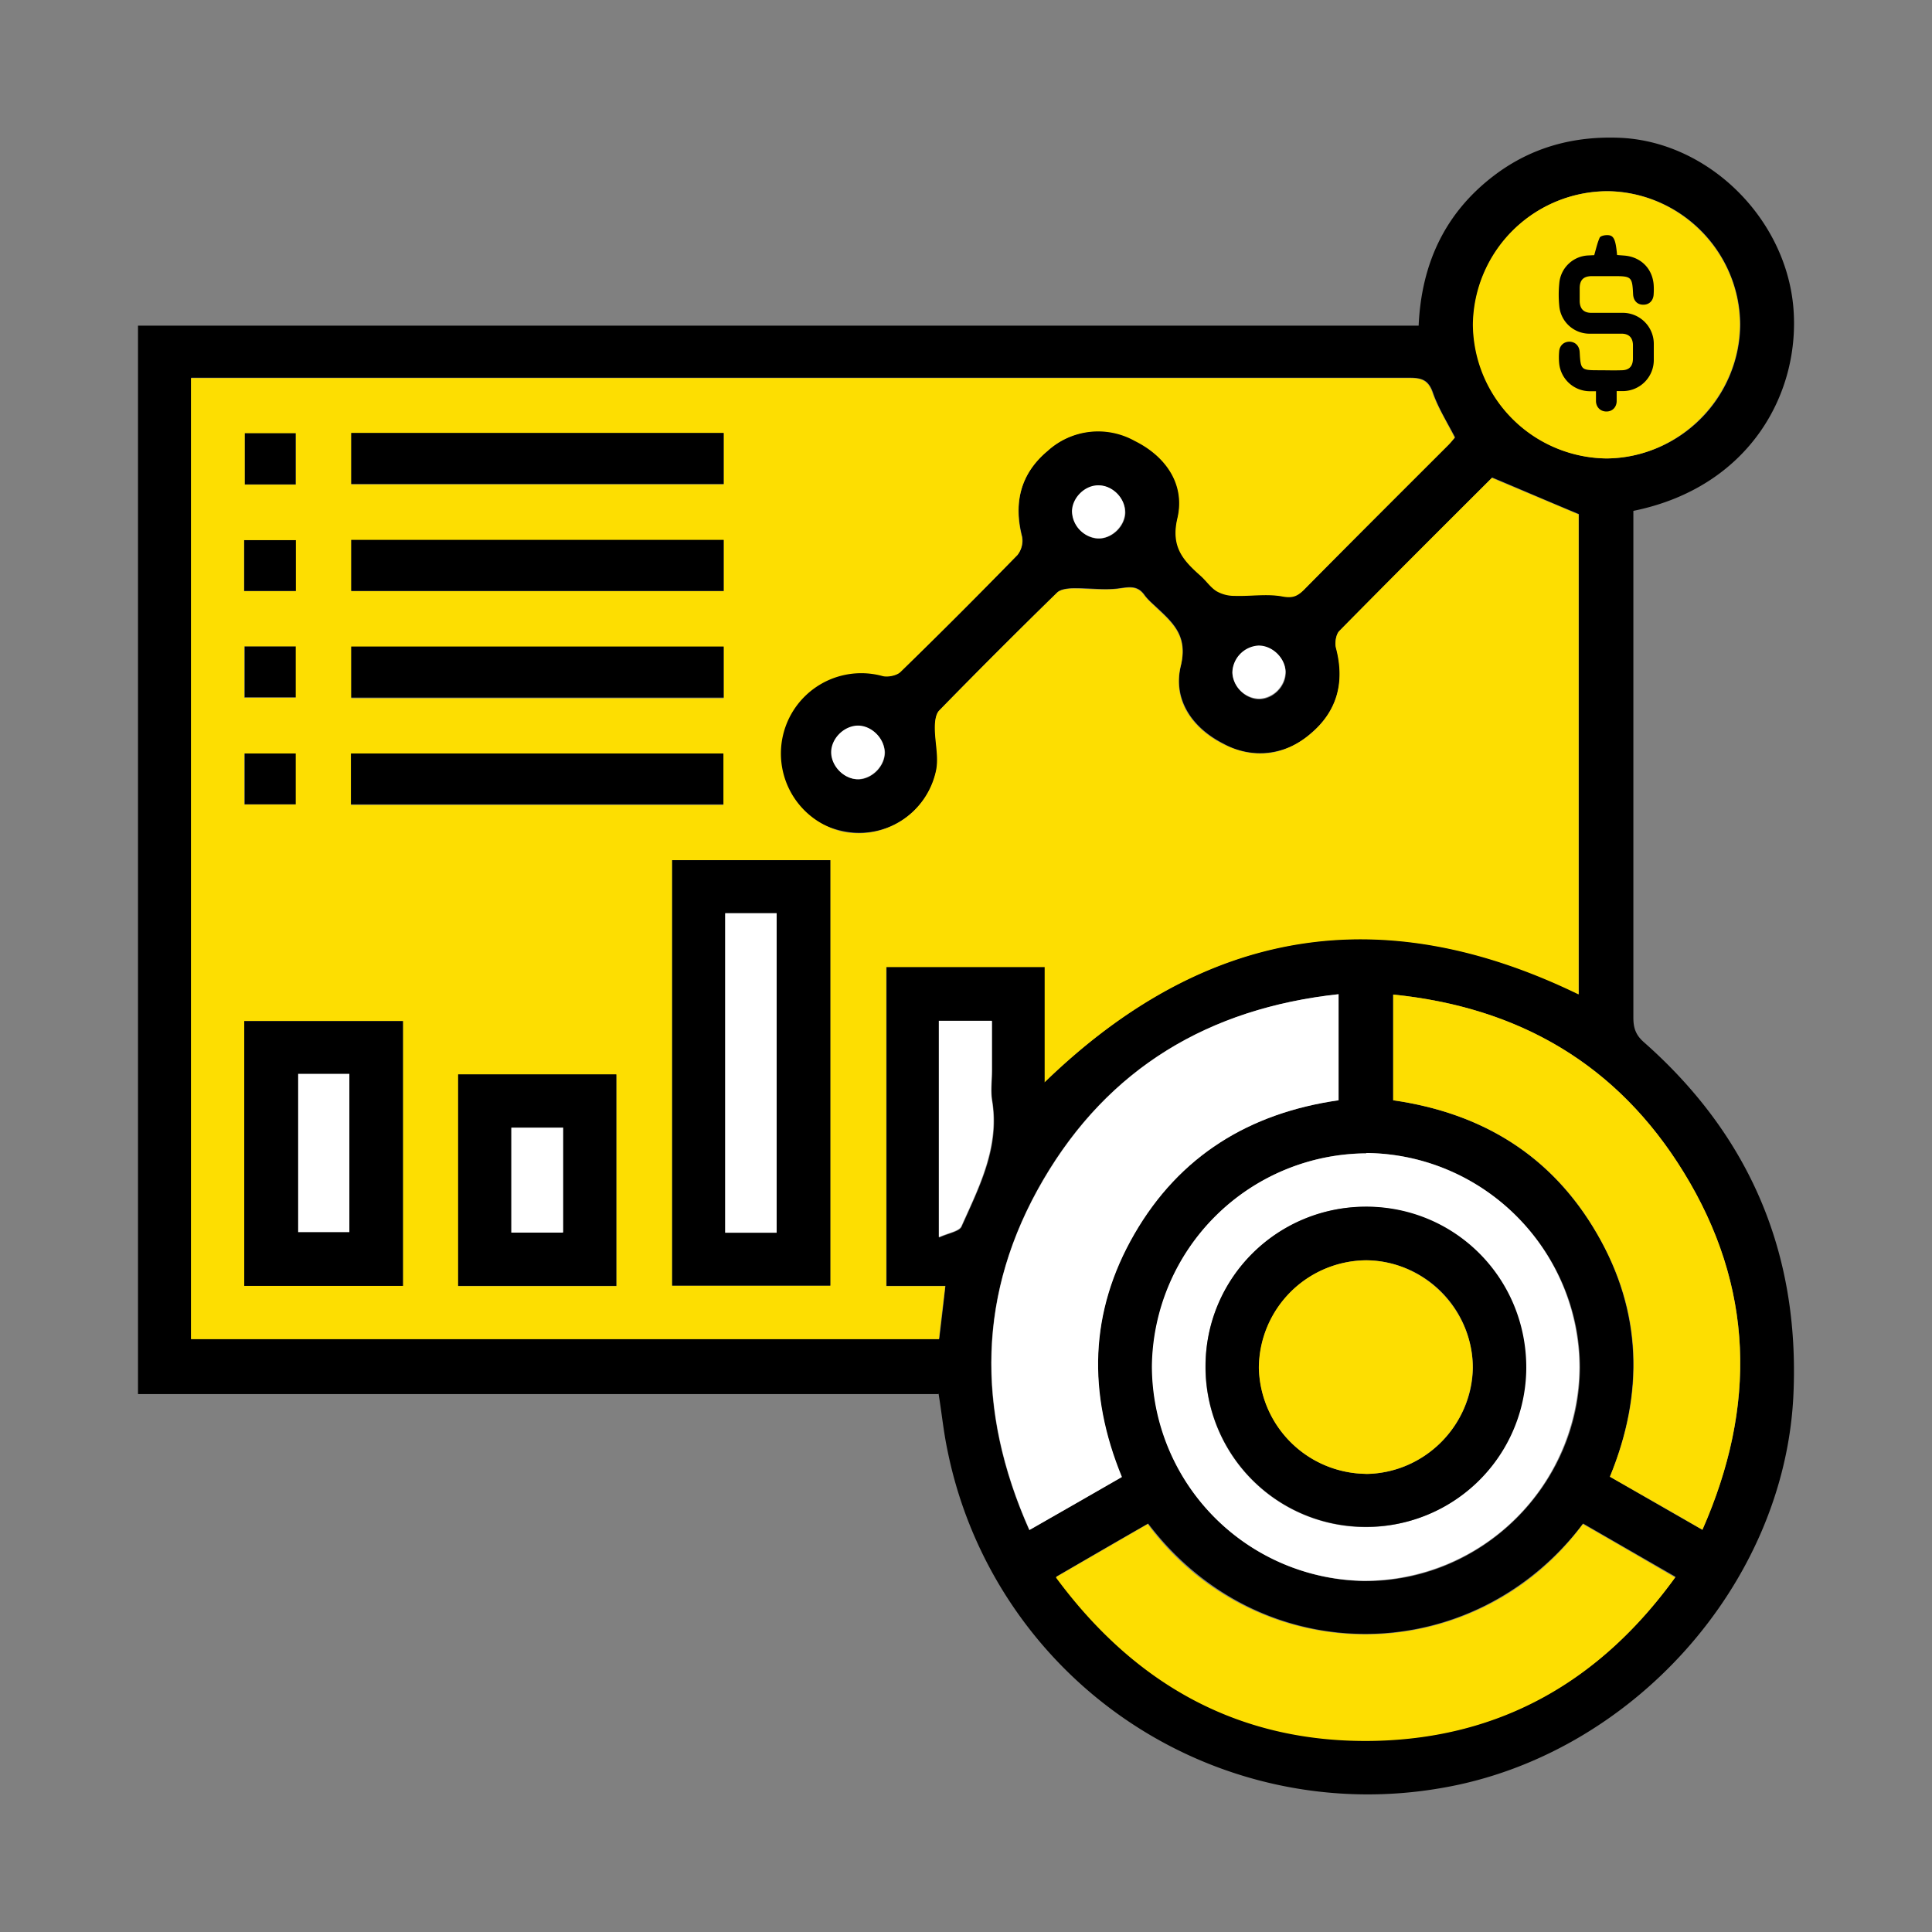 <svg xmlns="http://www.w3.org/2000/svg" fill="none" viewBox="0 0 14 14"><rect x="0" y="0" width="14" height="14" fill="#808080" stroke="none"/><path class="ic_a_freight_rate_trends" fill="#000" d="M2.143 3.51h-.37v-.373h.37v.373ZM2.146 3.912v.37H1.77v-.37h.376ZM2.145 4.683v.37h-.372v-.37h.372ZM2.145 5.458v.37h-.372v-.37h.372Z"/><path class="ic_a_freight_rate_trends" fill="#fff" d="M2.16 7.78h.372V8.93H2.16V7.78Z"/><path class="ic_a_freight_rate_trends" fill="#000" d="M6.8 10.102H1V2.36h9.28c.02-.448.19-.814.54-1.083.273-.21.585-.294.928-.278.626.032 1.182.57 1.246 1.214.06.628-.312 1.317-1.158 1.489v3.672c0 .073.016.125.075.177.769.678 1.13 1.53 1.085 2.551-.061 1.383-1.182 2.62-2.547 2.854a3.107 3.107 0 0 1-3.584-2.45c-.028-.133-.041-.268-.064-.408l-.002.004Zm.772-2.262c1.155-1.121 2.44-1.331 3.869-.637V3.725c-.217-.09-.418-.177-.628-.265-.362.364-.737.737-1.108 1.112-.024.025-.034.086-.022.122.065.246.009.459-.186.622a.543.543 0 0 1-.632.072c-.226-.115-.366-.319-.308-.563.052-.212-.05-.307-.171-.42-.032-.03-.068-.059-.093-.095-.048-.066-.102-.059-.176-.048-.109.016-.222-.002-.333 0-.04 0-.095.005-.122.03-.289.282-.574.567-.856.856-.025.027-.03.082-.03.122 0 .104.032.21.01.31a.571.571 0 0 1-.697.438.578.578 0 0 1-.429-.714c.09-.327.407-.5.737-.409.038.011.104-.002.13-.03.288-.277.57-.56.848-.847a.161.161 0 0 0 .032-.13c-.063-.247-.011-.46.185-.622a.547.547 0 0 1 .633-.075c.226.115.366.317.31.56-.05.21.045.31.17.421.038.034.07.081.112.108a.27.27 0 0 0 .131.034c.116.005.233-.015.344.005.07.011.108 0 .156-.045.35-.353.7-.703 1.05-1.053a.645.645 0 0 0 .046-.052c-.059-.113-.122-.213-.16-.324-.032-.092-.082-.108-.168-.108h-8.83v6.965h5.42c.016-.126.03-.249.045-.384h-.427V7.006h1.148v.834Zm.084 3.589c.578.788 1.34 1.202 2.307 1.182.915-.02 1.636-.434 2.179-1.185l-.67-.386c-.797 1.053-2.332 1.08-3.152 0-.217.124-.434.25-.664.384v.005ZM9.7 7.205c-.945.102-1.67.538-2.143 1.347-.474.816-.488 1.663-.099 2.535l.669-.384c-.249-.608-.233-1.195.09-1.76.328-.57.837-.877 1.48-.97v-.768h.003Zm2.635 3.882c.398-.897.375-1.765-.136-2.594-.476-.777-1.188-1.193-2.104-1.286v.766c.647.093 1.148.402 1.476.965.328.567.341 1.16.095 1.763.224.129.438.253.669.384v.002Zm-2.432-2.73A1.562 1.562 0 0 0 8.35 9.9a1.56 1.56 0 0 0 1.537 1.557c.85.007 1.56-.696 1.562-1.548 0-.845-.699-1.548-1.544-1.553v.002Zm1.738-5.035a.98.98 0 0 0 .97-.972.975.975 0 0 0-.96-.965.978.978 0 0 0-.975.965.98.98 0 0 0 .967.972h-.002ZM6.806 8.968c.07-.032.147-.043.163-.08.13-.291.28-.578.221-.917-.011-.07 0-.145 0-.217v-.355h-.384v1.569Zm1.349-5.253a.201.201 0 0 0-.188-.196.201.201 0 0 0-.196.187c-.002.1.088.195.187.197.1.002.195-.088.197-.188ZM9.317 4.87c-.003-.1-.098-.192-.197-.187-.1.002-.192.097-.188.196.003.1.098.192.197.188.1-.002.192-.097.188-.197Zm-2.904.579a.205.205 0 0 0-.2-.188c-.099.005-.19.1-.187.2.005.099.1.189.199.187.1-.005.19-.1.188-.2Z"/><path class="ic_a_freight_rate_trends" fill="#FDDE01" d="M7.57 7.84v-.832H6.422V9.32h.427c-.016.136-.032.258-.045.384h-5.42V2.74h8.83c.088 0 .136.016.167.109.039.108.102.208.16.323-.01.011-.027.034-.045.052-.35.35-.702.7-1.05 1.053-.048.047-.084.059-.156.045-.111-.02-.229 0-.344-.004a.258.258 0 0 1-.131-.034c-.043-.027-.075-.075-.113-.109-.127-.113-.22-.21-.17-.42.057-.244-.083-.448-.31-.56a.544.544 0 0 0-.632.074c-.194.163-.248.375-.185.621a.17.17 0 0 1-.032.132c-.278.284-.56.567-.847.847-.027.027-.093.04-.131.03a.582.582 0 1 0-.308 1.123.573.573 0 0 0 .696-.439c.02-.097-.009-.206-.009-.31 0-.04.005-.094.03-.122.282-.289.567-.574.856-.856.027-.025.082-.03.122-.03.111 0 .224.016.332 0 .075-.01.13-.018.177.048.027.036.06.063.092.095.122.113.224.208.172.42-.059.244.081.448.307.563.222.113.441.088.633-.072.195-.163.251-.375.186-.622-.01-.036 0-.097.022-.122.37-.377.744-.75 1.108-1.112l.628.265v3.478c-1.428-.694-2.712-.484-3.87.637V7.84ZM4.87 6.233v3.083h1.146V6.233H4.871Zm-1.95 1.166h-1.15v1.919h1.15V7.399ZM4.467 9.32V7.788H3.32V9.32h1.146Zm.777-6.18H2.546v.37h2.698v-.37Zm0 .774H2.546v.37h2.698v-.37Zm0 .775H2.546v.371h2.698v-.37Zm-2.7 1.144h2.698v-.368H2.544v.368Zm-.4-2.321v-.373h-.371v.373h.37Zm0 .402h-.376v.37h.376v-.37Zm0 .77H1.77v.372h.373v-.371Zm0 .776H1.77v.37h.373v-.37ZM7.653 11.428l.664-.384a1.954 1.954 0 0 0 3.153 0c.217.124.434.251.669.387-.542.75-1.263 1.164-2.179 1.184-.965.02-1.726-.396-2.307-1.182v-.005Z"/><path class="ic_a_freight_rate_trends" fill="#fff" d="M9.7 7.204v.769c-.646.093-1.152.402-1.48.97-.326.564-.34 1.152-.09 1.76-.22.126-.439.253-.67.384-.388-.872-.377-1.722.1-2.536.472-.809 1.198-1.245 2.142-1.347H9.7Z"/><path class="ic_a_freight_rate_trends" fill="#FDDE01" d="M12.336 11.085c-.23-.134-.445-.256-.67-.384.25-.604.236-1.198-.094-1.763-.325-.563-.83-.872-1.476-.965v-.766c.913.092 1.625.508 2.104 1.286.511.83.531 1.697.136 2.594v-.002Z"/><path class="ic_a_freight_rate_trends" fill="#fff" d="M9.901 8.355a1.56 1.56 0 0 1 1.544 1.552 1.56 1.56 0 0 1-1.562 1.548 1.559 1.559 0 0 1-1.536-1.557A1.562 1.562 0 0 1 9.9 8.358v-.003ZM8.735 9.9a1.16 1.16 0 0 0 1.155 1.166 1.16 1.16 0 1 0 .01-2.321 1.16 1.16 0 0 0-1.165 1.157V9.9Z"/><path class="ic_a_freight_rate_trends" fill="#FDDE01" d="M11.64 3.322a.978.978 0 0 1-.967-.971.978.978 0 0 1 .974-.965c.524.004.96.44.96.965 0 .526-.44.971-.97.971h.003Z"/><path class="ic_a_freight_rate_trends" fill="#fff" d="M6.803 8.965V7.397h.384v.354c0 .073-.009.147 0 .217.057.34-.09.626-.221.918-.016.036-.093.047-.163.079ZM8.152 3.713c-.002.1-.097.192-.196.188a.201.201 0 0 1-.188-.197c.002-.1.097-.192.197-.187.1.002.19.097.187.196ZM9.315 4.866a.201.201 0 0 1-.188.197.201.201 0 0 1-.197-.188.201.201 0 0 1 .188-.197c.1-.002.194.088.197.188ZM6.41 5.446c.004.1-.086.195-.188.2-.1.004-.194-.087-.199-.188-.004-.1.086-.195.188-.2.1-.004.194.087.199.188Z"/><path class="ic_a_freight_rate_trends" fill="#000" d="M4.871 6.233h1.146v3.083H4.871V6.233Zm.757 2.7V6.62h-.373v2.314h.373ZM2.92 7.399v1.919H1.77V7.399h1.15Zm-.76.382v1.148h.372V7.781h-.373ZM4.467 9.318H3.32V7.785h1.146v1.533Zm-.76-.39h.375V8.17h-.375v.759ZM5.244 3.137v.37H2.545v-.37h2.699ZM5.244 3.912v.37H2.545v-.37h2.699ZM5.244 4.685v.37H2.545v-.37h2.699ZM2.543 5.829V5.46h2.699v.369H2.543ZM8.736 9.9c0-.641.52-1.156 1.164-1.156.646 0 1.162.52 1.16 1.17a1.157 1.157 0 0 1-1.17 1.15 1.16 1.16 0 0 1-1.154-1.166v.003Zm1.162.78c.418 0 .77-.35.775-.768a.782.782 0 0 0-.775-.78.786.786 0 0 0-.775.78.785.785 0 0 0 .775.768Z"/><path class="ic_a_freight_rate_trends" fill="#fff" d="M5.628 8.932h-.373V6.617h.373v2.315ZM3.705 8.931v-.759h.375v.76h-.375Z"/><path class="ic_a_freight_rate_trends" fill="#FDDE01" d="M9.897 10.68a.785.785 0 0 1-.775-.767.783.783 0 0 1 .775-.78c.423 0 .777.357.775.78a.785.785 0 0 1-.775.768Z"/><path class="ic_a_freight_rate_trends" fill="#000" d="M11.552 1.85c.014-.048.023-.09.04-.128.005-.011.032-.018.05-.018.051-.002.065.025.076.144l.053.004c.118.01.202.092.212.21a.497.497 0 0 1 0 .07c-.002.047-.033.077-.076.076-.043 0-.071-.03-.073-.077-.006-.124-.012-.13-.136-.13h-.165c-.059.001-.085.028-.086.086v.097c.002.055.03.083.085.083h.22a.225.225 0 0 1 .232.23v.109a.225.225 0 0 1-.22.228h-.049v.075c-.002.044-.033.073-.074.073-.042 0-.073-.029-.076-.072v-.075h-.047a.224.224 0 0 1-.22-.206.46.46 0 0 1 0-.079c.002-.046.035-.075.077-.074.041.002.07.031.072.077.007.127.01.13.138.13.055 0 .11.002.165 0 .055 0 .082-.028.083-.083v-.102c-.002-.052-.03-.08-.083-.08h-.225a.22.22 0 0 1-.226-.202.816.816 0 0 1 0-.161.22.22 0 0 1 .212-.204l.04-.002Z"/></svg>